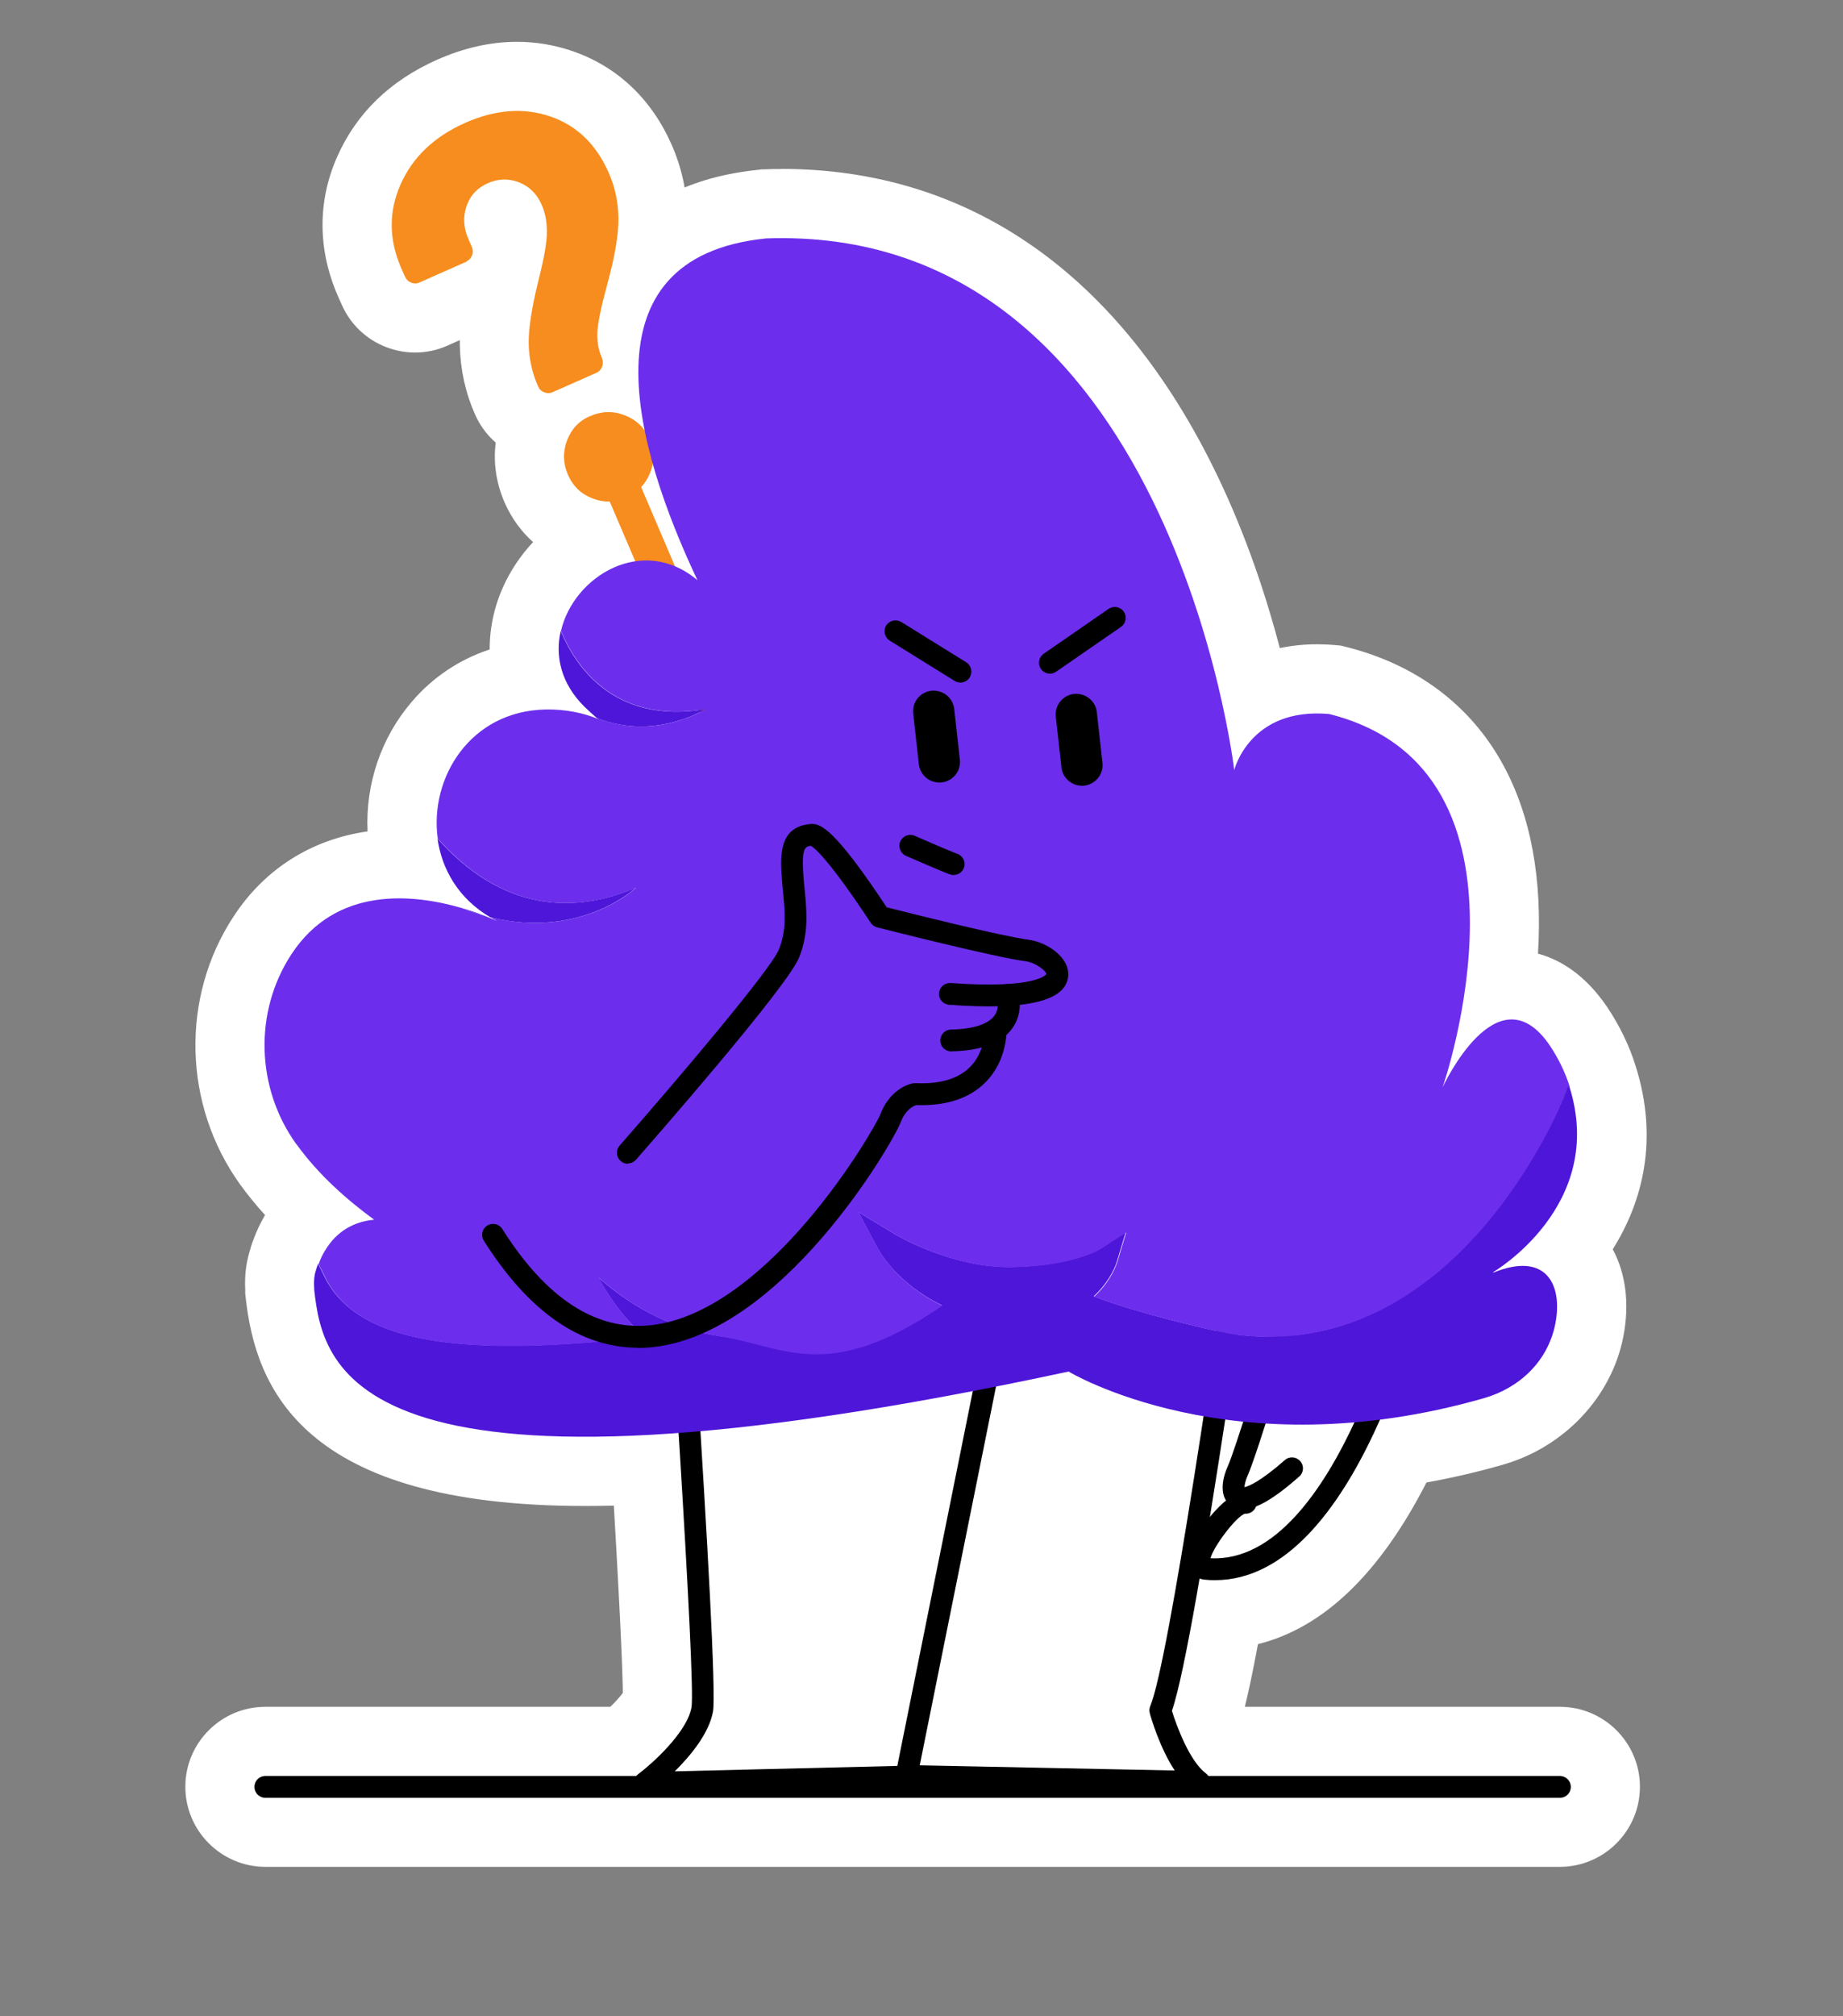 <svg width="160" height="175" viewBox="0 0 160 175" fill="none" xmlns="http://www.w3.org/2000/svg">
<rect x="0" y="0" width="160" height="175" fill="#808080" stroke="none"/>
<g id="sidecharacter2">
<g id="Group">
<path id="Vector" d="M47.63 37.128C47.14 37.128 46.65 37.038 46.18 36.848C45.2 36.468 44.42 35.728 43.99 34.748C43.33 33.248 42.97 31.638 42.93 29.958C42.89 28.398 43.2 26.318 43.87 23.608C44.45 21.308 44.51 20.408 44.51 20.128C44.51 19.668 44.44 19.288 44.3 18.968C44.19 18.708 44.1 18.678 44 18.638C43.94 18.618 43.88 18.598 43.83 18.598C43.76 18.598 43.67 18.628 43.6 18.658C43.41 18.738 43.4 18.778 43.37 18.888C43.34 18.988 43.27 19.188 43.46 19.618L43.73 20.228C44.16 21.208 44.19 22.278 43.81 23.258C43.43 24.238 42.71 25.018 41.77 25.438L37.61 27.278C37.12 27.498 36.59 27.608 36.06 27.608C35.57 27.608 35.09 27.518 34.62 27.338C33.64 26.958 32.85 26.208 32.43 25.238L32.14 24.598C30.67 21.288 30.64 18.008 32.03 14.838C33.38 11.768 35.79 9.448 39.18 7.938C41.11 7.078 43.03 6.648 44.89 6.648C46.2 6.648 47.48 6.858 48.72 7.288C51.83 8.348 54.14 10.528 55.57 13.768C56.28 15.368 56.66 17.088 56.69 18.888C56.72 20.588 56.36 22.798 55.58 25.648C54.97 27.868 54.88 28.718 54.87 28.978C54.86 29.318 54.9 29.598 54.98 29.798C55.41 30.758 55.46 31.788 55.13 32.768C54.77 33.838 54.01 34.668 52.99 35.118L49.17 36.808C48.68 37.028 48.16 37.138 47.62 37.138L47.63 37.128Z" fill="white"/>
<path id="Vector_2" d="M44.89 9.629C45.87 9.629 46.82 9.789 47.75 10.109C50.05 10.889 51.74 12.509 52.83 14.969C53.38 16.209 53.67 17.529 53.69 18.929C53.72 20.329 53.38 22.299 52.68 24.839C52.17 26.699 51.9 28.039 51.86 28.849C51.83 29.659 51.95 30.379 52.23 30.999C52.35 31.279 52.37 31.549 52.28 31.809C52.19 32.069 52.02 32.259 51.77 32.369L47.95 34.059C47.84 34.109 47.73 34.129 47.61 34.129C47.49 34.129 47.38 34.109 47.25 34.059C47 33.959 46.82 33.789 46.71 33.539C46.2 32.389 45.93 31.169 45.9 29.889C45.87 28.599 46.15 26.749 46.75 24.329C47.24 22.409 47.48 21.009 47.48 20.129C47.48 19.259 47.33 18.459 47.01 17.749C46.6 16.819 45.94 16.179 45.05 15.829C44.63 15.669 44.22 15.589 43.8 15.589C43.32 15.589 42.84 15.699 42.36 15.909C41.43 16.319 40.81 16.999 40.5 17.929C40.19 18.869 40.25 19.829 40.7 20.819L40.97 21.429C41.08 21.679 41.09 21.929 40.99 22.169C40.89 22.419 40.74 22.589 40.52 22.679L36.37 24.519C36.26 24.569 36.15 24.589 36.03 24.589C35.91 24.589 35.8 24.569 35.67 24.519C35.42 24.419 35.24 24.249 35.14 23.999L34.85 23.349C33.73 20.829 33.7 18.389 34.75 16.009C35.8 13.629 37.67 11.849 40.37 10.649C41.92 9.959 43.42 9.619 44.87 9.619M44.89 3.629C42.61 3.629 40.28 4.149 37.96 5.179C33.86 6.999 30.94 9.829 29.27 13.609C27.54 17.529 27.58 21.739 29.38 25.799L29.67 26.449C30.42 28.149 31.79 29.459 33.53 30.129C34.34 30.439 35.19 30.599 36.04 30.599C37 30.599 37.93 30.399 38.82 30.009L39.92 29.519C39.92 29.699 39.92 29.869 39.92 30.039C39.97 32.099 40.41 34.099 41.24 35.969C41.99 37.669 43.36 38.989 45.11 39.659C45.89 39.969 46.75 40.129 47.61 40.129C48.57 40.129 49.51 39.929 50.39 39.539L54.2 37.849C55.99 37.059 57.33 35.589 57.96 33.739C58.49 32.169 58.45 30.489 57.87 28.949C57.91 28.679 58.04 27.929 58.46 26.429C59.33 23.259 59.72 20.839 59.68 18.819C59.64 16.619 59.17 14.509 58.3 12.539C56.54 8.559 53.56 5.759 49.68 4.429C48.13 3.899 46.51 3.629 44.88 3.629H44.89Z" fill="white"/>
</g>
<g id="Group_2">
<path id="Vector_3" d="M23.04 159.028C20.86 159.028 19.09 157.258 19.09 155.078C19.09 152.898 20.86 151.138 23.04 151.138H54.16C55.53 149.978 56.87 148.418 57.07 147.718C57.11 146.978 57.07 143.498 56.11 127.558C54.24 127.658 52.46 127.698 50.78 127.698C28.84 127.698 25.11 119.468 24.31 112.288L24.29 112.128C24.29 112.128 24.29 111.898 24.29 111.818C24.24 110.978 24.32 110.198 24.54 109.488C24.61 109.208 24.71 108.918 24.82 108.608C24.96 108.238 25.19 107.668 25.55 107.048C25.96 106.348 26.44 105.728 26.98 105.188C25.55 103.848 24.31 102.458 23.29 101.048C19.05 95.158 18.85 87.168 22.8 81.168C25.46 77.108 29.56 74.958 34.67 74.958C34.91 74.958 35.16 74.958 35.4 74.968C35.23 74.378 35.11 73.778 35.02 73.158C34.52 69.498 35.64 65.648 38.01 62.868C40 60.538 42.74 59.078 45.82 58.678C45.43 57.188 45.41 55.618 45.77 54.068C46.48 51.048 48.51 48.458 51.15 46.968L50.83 46.228C50.67 46.178 50.51 46.118 50.35 46.058C48.64 45.398 47.34 44.158 46.59 42.478C45.83 40.758 45.77 38.938 46.41 37.208C47.08 35.448 48.32 34.128 50.01 33.368C50.8 33.018 51.61 32.818 52.43 32.768C52.35 28.918 53.23 25.718 55.06 23.238C57.4 20.068 61.15 18.208 66.21 17.688H66.31L66.41 17.678C66.9 17.658 67.38 17.648 67.85 17.648C82.95 17.648 95.07 26.218 102.92 42.428C106.11 49.028 107.97 55.578 108.99 60.178C110.41 59.408 112.17 58.908 114.33 58.908C114.75 58.908 115.2 58.928 115.66 58.968L115.89 58.988L116.12 59.048C121.46 60.388 125.41 63.318 127.85 67.778C130.84 73.248 130.93 80.058 130.25 85.548C130.57 85.498 130.9 85.468 131.24 85.468C132.78 85.468 135.04 86.098 137.05 89.078C137.98 90.478 138.68 91.928 139.15 93.418C141.14 99.698 139.17 104.858 136.34 108.458C136.48 108.598 136.62 108.748 136.75 108.898C138.07 110.498 138.51 112.818 138 115.438C137.2 119.568 133.92 123.028 129.64 124.238C127.08 124.968 124.47 125.548 121.85 125.958C117.63 134.798 112.52 139.538 106.65 140.088C105.8 144.808 105.26 147.158 104.9 148.458C105.3 149.568 105.8 150.578 106.18 151.138H135.43C137.61 151.138 139.38 152.908 139.38 155.078C139.38 157.248 137.61 159.028 135.43 159.028H23.04Z" fill="white"/>
<path id="Vector_4" d="M67.84 20.67C101.76 20.67 107.13 66.84 107.13 66.84C107.13 66.84 108.33 61.92 114.31 61.92C114.65 61.92 115 61.94 115.37 61.97C134.22 66.68 125.79 92.67 125.25 94.28C125.59 93.58 128.15 88.47 131.21 88.47C132.28 88.47 133.42 89.1 134.54 90.76C135.33 91.95 135.89 93.14 136.26 94.32C139.46 104.39 130.17 110.14 129.67 110.44C130.65 110.04 131.49 109.87 132.19 109.87C134.79 109.87 135.53 112.28 135.03 114.87C134.42 118.03 131.9 120.48 128.8 121.36C125.63 122.27 122.62 122.86 119.79 123.22C116.76 130.05 112.04 137.15 105.47 137.15C105.19 137.15 104.91 137.14 104.62 137.11C104.45 137.1 104.29 137.06 104.13 137C103.2 142.41 102.34 146.76 101.73 148.49C102.15 149.89 103.29 152.88 104.67 153.91C104.75 153.98 104.82 154.05 104.88 154.14H135.41C135.93 154.14 136.36 154.56 136.36 155.08C136.36 155.6 135.93 156.03 135.41 156.03H23.04C22.52 156.03 22.09 155.61 22.09 155.08C22.09 154.55 22.52 154.14 23.04 154.14H55.26C55.31 154.08 55.35 154.02 55.41 153.98C56.56 153.11 59.63 150.39 60.03 148.2C60.23 147.09 59.7 137.04 58.92 124.38C55.93 124.6 53.22 124.71 50.78 124.71C29.3 124.71 27.82 116.75 27.29 111.97V111.94C27.29 111.87 27.29 111.79 27.29 111.71C27.25 111.17 27.29 110.7 27.43 110.31C27.48 110.1 27.55 109.89 27.63 109.68C27.77 109.31 27.93 108.94 28.15 108.56C29.22 106.74 30.78 105.99 32.45 105.82C30.11 104.11 27.62 101.92 25.73 99.3C22.24 94.45 22.03 87.81 25.31 82.82C27.77 79.07 31.33 77.97 34.67 77.97C36.64 77.97 38.53 78.35 40.07 78.8C40.85 79.03 41.53 79.27 42.09 79.49C42.54 79.67 42.91 79.83 43.18 79.95C42.97 79.84 42.77 79.73 42.58 79.61C39.83 77.99 38.36 75.45 38 72.77C37.28 67.49 40.84 61.72 47.33 61.58C47.42 61.58 47.52 61.58 47.61 61.58C49.3 61.58 50.73 61.92 51.91 62.39C51.88 62.36 51.84 62.32 51.81 62.29C51.46 62 51.12 61.69 50.77 61.35C48.7 59.31 48.2 56.91 48.7 54.75C49.41 51.71 52.09 49.16 55.17 48.71L52.95 43.54C52.95 43.54 52.9 43.54 52.87 43.54C52.41 43.54 51.93 43.46 51.45 43.27C50.47 42.89 49.76 42.22 49.33 41.26C48.89 40.26 48.86 39.26 49.23 38.26C49.61 37.26 50.28 36.55 51.24 36.12C51.77 35.89 52.29 35.77 52.82 35.77C53.29 35.77 53.76 35.86 54.24 36.04C54.97 36.32 55.54 36.77 55.98 37.36C54.33 29.17 55.95 21.76 66.52 20.69C66.97 20.67 67.41 20.67 67.86 20.67M60.54 50.35C59.07 47.24 57.65 43.75 56.67 40.28C56.63 40.54 56.55 40.79 56.45 41.05C56.26 41.53 56 41.94 55.67 42.28L58.61 49.16C59.27 49.44 59.92 49.82 60.54 50.35ZM67.84 14.67C67.33 14.67 66.82 14.67 66.3 14.7H66.1L65.9 14.73C59.96 15.33 55.5 17.6 52.64 21.48C50.82 23.94 49.77 26.91 49.49 30.36C49.25 30.44 49.02 30.54 48.79 30.64C46.34 31.74 44.56 33.63 43.61 36.13V36.15L43.59 36.17C42.67 38.64 42.76 41.24 43.83 43.67C44.43 45 45.25 46.13 46.28 47.05C44.63 48.81 43.41 50.99 42.85 53.38C42.62 54.38 42.51 55.38 42.51 56.37C39.89 57.23 37.56 58.78 35.73 60.93C33.07 64.04 31.72 68.07 31.91 72.16C27.05 72.85 22.98 75.41 20.28 79.54C15.66 86.56 15.89 95.92 20.85 102.81C21.5 103.71 22.22 104.59 23.01 105.46C23 105.48 22.98 105.51 22.97 105.53C22.59 106.18 22.29 106.82 22.01 107.57C21.86 107.95 21.74 108.33 21.65 108.69C21.35 109.7 21.23 110.79 21.29 111.93C21.29 112 21.29 112.08 21.29 112.17V112.28L21.33 112.64C22.19 120.4 26.18 130.71 50.78 130.71C51.6 130.71 52.43 130.7 53.29 130.68C53.93 141.64 54.06 145.55 54.07 146.94C53.82 147.27 53.43 147.71 52.99 148.14H23.04C19.21 148.14 16.09 151.25 16.09 155.08C16.09 158.91 19.21 162.03 23.04 162.03H135.42C139.25 162.03 142.37 158.91 142.37 155.08C142.37 151.25 139.25 148.14 135.42 148.14H108.07C108.37 146.93 108.74 145.22 109.21 142.7C114.88 141.29 119.78 136.59 123.84 128.67C126.06 128.27 128.28 127.76 130.46 127.13C135.8 125.61 139.91 121.25 140.93 116.01C141.48 113.18 141.15 110.55 140.01 108.43C142.58 104.34 144.03 98.92 141.99 92.5C141.45 90.76 140.62 89.05 139.55 87.44C137.61 84.57 135.43 83.29 133.52 82.77C133.92 76.29 132.9 70.77 130.47 66.34C127.65 61.19 122.93 57.66 116.83 56.14L116.38 56.03L115.92 55.99C115.38 55.94 114.85 55.92 114.32 55.92C113.21 55.92 112.14 56.03 111.11 56.25C109.96 51.88 108.22 46.52 105.61 41.13C97.23 23.81 84.17 14.66 67.84 14.66V14.67Z" fill="white"/>
</g>
<path id="Vector_5" d="M104.1 155.619C104.1 155.619 104.09 155.619 104.08 155.619L78.82 155.099C78.3 155.089 77.88 154.659 77.89 154.129C77.9 153.609 78.35 153.159 78.86 153.199L101.98 153.669C100.67 151.669 99.92 149.079 99.82 148.699C99.76 148.489 99.78 148.279 99.86 148.079C101.46 144.279 105.77 114.879 107.83 99.87C107.9 99.35 108.38 98.99 108.9 99.059C109.42 99.129 109.78 99.609 109.71 100.129C109.47 101.879 103.93 142.239 101.74 148.489C102.17 149.879 103.3 152.879 104.68 153.909C105.01 154.159 105.14 154.589 105.01 154.979C104.88 155.359 104.52 155.619 104.11 155.619H104.1Z" fill="black"/>
<path id="Vector_6" d="M55.98 155.691C55.58 155.691 55.22 155.431 55.08 155.051C54.94 154.661 55.08 154.231 55.41 153.981C56.56 153.121 59.63 150.391 60.03 148.201C60.42 146.051 58.08 110.581 56.42 87.271C56.38 86.751 56.78 86.291 57.3 86.261C57.82 86.221 58.28 86.621 58.31 87.141C58.74 93.101 62.45 145.471 61.9 148.551C61.55 150.461 59.94 152.391 58.58 153.741L77.9 153.271L85.69 114.601C85.79 114.091 86.29 113.751 86.81 113.861C87.32 113.961 87.66 114.461 87.55 114.981L79.61 154.391C79.52 154.821 79.15 155.141 78.7 155.151L56 155.701H55.98V155.691Z" fill="black"/>
<path id="Vector_7" d="M105.47 137.149C105.19 137.149 104.91 137.139 104.63 137.109C103.68 137.039 103.08 136.319 103.16 135.329C103.3 133.489 106.34 129.339 108.22 129.479C108.74 129.519 109.13 129.969 109.1 130.499C109.06 131.019 108.61 131.419 108.08 131.379C107.37 131.579 105.37 134.169 105.09 135.249C116.22 135.789 122.05 110.599 122.11 110.339C122.23 109.829 122.73 109.509 123.24 109.619C123.75 109.729 124.07 110.239 123.96 110.749C123.71 111.849 117.9 137.149 105.48 137.149H105.47Z" fill="black"/>
<path id="Vector_8" d="M107.88 130.999C107.48 130.999 107.14 130.889 106.84 130.669C105.85 129.939 106.06 128.439 106.58 127.289C107.24 125.829 109.87 117.229 110.83 114.039C110.98 113.539 111.51 113.249 112.01 113.399C112.51 113.549 112.8 114.079 112.65 114.579C112.51 115.049 109.16 126.199 108.31 128.079C108.12 128.509 108.05 128.869 108.04 129.079C108.4 128.999 109.41 128.599 111.54 126.729C111.93 126.379 112.53 126.419 112.88 126.819C113.23 127.209 113.19 127.809 112.79 128.159C110.6 130.089 109.02 131.009 107.88 131.009V130.999Z" fill="black"/>
<path id="Vector_9" d="M81.45 107.91C80.87 107.91 80.31 107.57 80.07 107L51.58 40.37C51.25 39.61 51.61 38.73 52.37 38.4C53.13 38.07 54.01 38.43 54.34 39.19L82.83 105.82C83.16 106.58 82.8 107.46 82.04 107.79C81.85 107.87 81.65 107.91 81.45 107.91Z" fill="#F68D1E"/>
<path id="Vector_10" d="M40.54 22.69L36.39 24.53C36.17 24.63 35.94 24.63 35.69 24.53C35.44 24.43 35.27 24.26 35.16 24.01L34.87 23.36C33.75 20.84 33.72 18.4 34.77 16.02C35.82 13.64 37.69 11.86 40.39 10.66C43 9.51 45.45 9.32 47.75 10.1C50.05 10.88 51.74 12.5 52.83 14.96C53.38 16.2 53.67 17.52 53.69 18.92C53.71 20.32 53.38 22.29 52.68 24.83C52.17 26.69 51.9 28.03 51.86 28.84C51.83 29.65 51.95 30.37 52.23 30.99C52.35 31.27 52.37 31.54 52.28 31.8C52.19 32.06 52.02 32.25 51.77 32.36L47.95 34.05C47.73 34.15 47.5 34.15 47.25 34.05C47 33.96 46.82 33.78 46.71 33.53C46.2 32.38 45.93 31.16 45.9 29.88C45.87 28.59 46.15 26.74 46.75 24.32C47.24 22.4 47.48 21 47.48 20.12C47.48 19.24 47.33 18.45 47.01 17.74C46.6 16.81 45.94 16.17 45.05 15.82C44.15 15.48 43.25 15.5 42.35 15.9C41.42 16.31 40.8 16.99 40.49 17.92C40.18 18.86 40.24 19.82 40.69 20.81L40.96 21.42C41.07 21.67 41.08 21.92 40.98 22.16C40.88 22.41 40.73 22.58 40.51 22.67L40.54 22.69ZM51.23 36.12C52.22 35.68 53.22 35.65 54.23 36.04C55.24 36.43 55.96 37.12 56.4 38.11C56.83 39.07 56.84 40.05 56.44 41.04C56.04 42.03 55.35 42.75 54.36 43.19C53.4 43.62 52.42 43.64 51.44 43.26C50.45 42.88 49.75 42.21 49.32 41.24C48.88 40.25 48.85 39.25 49.22 38.25C49.59 37.25 50.26 36.53 51.23 36.11V36.12Z" fill="#F68D1E"/>
<path id="Vector_11" d="M135.42 156.041H23.04C22.52 156.041 22.09 155.621 22.09 155.091C22.09 154.561 22.51 154.141 23.04 154.141H135.42C135.94 154.141 136.37 154.561 136.37 155.091C136.37 155.621 135.95 156.041 135.42 156.041Z" fill="black"/>
<path id="Vector_12" d="M129.65 110.451C134.3 108.571 135.67 111.581 135.03 114.871C134.39 118.161 131.9 120.481 128.8 121.361C106.92 127.621 92.77 119.041 92.77 119.041C30.76 132.381 28.04 118.861 27.28 111.961V111.941C27.28 111.861 27.28 111.791 27.27 111.711C27.24 111.171 27.28 110.701 27.41 110.311C27.46 110.101 27.54 109.891 27.62 109.681L28.16 110.781C30.89 116.341 39.18 117.591 52.68 116.371C53.75 116.271 54.8 116.111 55.85 115.891C53.39 113.791 51.93 110.851 51.93 110.851L52.38 111.241C55.23 113.671 58.66 115.391 62.36 115.941C68.06 116.791 72.4 117.941 81.78 113.291C77.9 111.441 76.32 108.571 76.24 108.421L74.5 105.181L77.64 107.091C77.64 107.091 82.54 110.061 87.83 109.961C93.05 109.881 95.44 108.421 95.46 108.411L97.73 106.941L96.95 109.531C96.93 109.611 96.46 111.121 94.95 112.511C98.44 113.861 104.13 115.231 106.7 115.741C126.33 118.721 135.59 95.581 135.68 95.341L136.12 94.211L136.24 94.291C139.53 104.641 129.62 110.421 129.62 110.421L129.65 110.451Z" fill="#4E16D8"/>
<g id="Group_3">
<g id="Group_4">
<path id="Vector_13" d="M25.72 99.302C22.23 94.451 22.02 87.822 25.3 82.822C29.21 76.852 35.92 77.602 40.06 78.802C40.75 79.082 41.43 79.311 42.09 79.492C42.54 79.671 42.91 79.822 43.18 79.951C42.97 79.841 42.77 79.731 42.58 79.612C50.46 81.552 55.22 77.052 55.22 77.052C47.19 80.472 41.47 76.701 38 72.772C37.28 67.492 40.84 61.721 47.33 61.581C49.14 61.541 50.66 61.892 51.91 62.392C51.88 62.361 51.84 62.322 51.81 62.301C56.86 64.341 61.26 61.551 61.26 61.551C53.2 62.901 49.89 57.632 48.7 54.761C49.81 49.981 55.83 46.361 60.55 50.361C55.15 38.931 50.29 22.331 66.52 20.692C101.63 19.462 107.15 66.841 107.15 66.841C107.15 66.841 108.49 61.361 115.39 61.971C134.84 66.832 125.24 94.371 125.24 94.371C125.24 94.371 129.99 84.022 134.56 90.761C135.35 91.951 135.9 93.141 136.28 94.322L136.16 94.242L135.72 95.371C135.63 95.602 126.36 118.742 106.74 115.772C104.18 115.252 98.49 113.892 94.99 112.542C96.49 111.162 96.96 109.642 96.99 109.562L97.77 106.972L95.5 108.442C95.5 108.442 93.09 109.912 87.87 109.992C82.59 110.092 77.73 107.142 77.68 107.122L74.54 105.212L76.28 108.452C76.36 108.592 77.94 111.472 81.82 113.322C71.78 120.192 68.1 116.822 62.4 115.972C58.7 115.422 55.27 113.702 52.42 111.272L51.97 110.882C51.97 110.882 53.43 113.812 55.89 115.922C54.84 116.142 53.78 116.302 52.72 116.402C39.21 117.622 30.92 116.372 28.2 110.812L27.66 109.712C27.79 109.352 27.95 108.982 28.18 108.602C29.25 106.782 30.81 106.022 32.48 105.862C30.14 104.152 27.65 101.962 25.76 99.341L25.72 99.302Z" fill="#6C2EEC"/>
<path id="Vector_14" d="M61.24 61.552C61.24 61.552 56.84 64.342 51.79 62.302C51.45 62.002 51.1 61.692 50.75 61.352C48.68 59.312 48.18 56.912 48.68 54.762C49.87 57.642 53.18 62.912 61.24 61.552Z" fill="#4E16D8"/>
</g>
<path id="Vector_15" d="M40.05 78.801C40.83 79.031 41.52 79.271 42.08 79.491C41.43 79.311 40.75 79.081 40.05 78.801Z" fill="#4E16D8"/>
<path id="Vector_16" d="M55.2 77.053C55.2 77.053 50.44 81.553 42.56 79.613C39.81 77.993 38.35 75.453 37.98 72.773C41.44 76.693 47.17 80.463 55.2 77.053Z" fill="#4E16D8"/>
</g>
<path id="Vector_17" d="M82.79 75.951C82.69 75.951 82.59 75.93 82.49 75.9C82.43 75.88 81.78 75.65 78.65 74.281C78.17 74.07 77.95 73.51 78.16 73.031C78.37 72.55 78.93 72.331 79.41 72.54C82.44 73.871 83.07 74.091 83.1 74.1C83.59 74.27 83.86 74.811 83.69 75.3C83.56 75.691 83.19 75.941 82.79 75.941V75.951Z" fill="black"/>
<path id="Vector_18" d="M54.51 101.01C54.29 101.01 54.06 100.93 53.88 100.77C53.49 100.42 53.45 99.83 53.79 99.43C58.78 93.75 66.95 84.11 67.62 82.41C68.29 80.7 68.16 79.26 67.98 77.44C67.93 76.89 67.87 76.32 67.84 75.72C67.72 73.66 67.95 71.73 70.36 71.52C71.23 71.43 72.47 71.94 76.98 78.75C78.79 79.21 86.97 81.26 89.28 81.56C90.84 81.76 92.9 83.07 92.73 84.75C92.52 86.89 89.14 87.7 82.4 87.21C81.88 87.17 81.48 86.72 81.52 86.2C81.56 85.68 82.01 85.29 82.53 85.32C90.05 85.86 90.83 84.56 90.84 84.54C90.82 84.28 89.94 83.55 89.03 83.43C86.33 83.08 76.56 80.59 76.15 80.49C75.92 80.43 75.72 80.29 75.59 80.09C71.94 74.56 70.7 73.58 70.39 73.41C69.91 73.46 69.61 73.64 69.72 75.6C69.75 76.17 69.8 76.71 69.86 77.24C70.04 79.15 70.22 80.95 69.38 83.09C68.37 85.65 56.55 99.13 55.21 100.66C55.02 100.87 54.76 100.98 54.5 100.98L54.51 101.01Z" fill="black"/>
<path id="Vector_19" d="M82.58 91.258C82.07 91.258 81.64 90.848 81.63 90.328C81.62 89.808 82.03 89.368 82.56 89.358C84.49 89.318 85.8 88.898 86.34 88.138C86.81 87.478 86.57 86.698 86.56 86.658C86.4 86.168 86.67 85.628 87.16 85.458C87.65 85.298 88.18 85.548 88.36 86.038C88.58 86.658 88.73 88.028 87.92 89.198C87.02 90.508 85.23 91.198 82.61 91.248C82.61 91.248 82.6 91.248 82.59 91.248L82.58 91.258Z" fill="black"/>
<path id="Vector_20" d="M55.37 116.972C50.39 116.972 45.9 113.852 42 107.682C41.72 107.242 41.85 106.652 42.3 106.372C42.74 106.092 43.33 106.222 43.61 106.672C47.4 112.682 51.71 115.492 56.4 115.032C61.76 114.502 66.78 109.832 70.05 106.012C73.77 101.662 76.21 97.292 76.42 96.732C77.16 94.782 78.62 94.102 79.37 94.012C79.42 94.012 79.48 94.012 79.53 94.012C81.59 94.102 83.16 93.642 84.18 92.642C85.53 91.312 85.5 89.412 85.5 89.392C85.49 88.872 85.9 88.432 86.42 88.422C86.97 88.422 87.38 88.812 87.39 89.332C87.39 89.442 87.46 92.052 85.52 93.972C84.14 95.342 82.12 96.002 79.56 95.912C79.37 95.962 78.64 96.242 78.19 97.412C77.52 99.172 67.91 115.802 56.58 116.932C56.17 116.972 55.77 116.992 55.36 116.992L55.37 116.972Z" fill="black"/>
<path id="Vector_21" d="M91.15 58.469C90.85 58.469 90.55 58.329 90.37 58.059C90.07 57.629 90.18 57.039 90.61 56.739L96.24 52.849C96.67 52.549 97.26 52.659 97.56 53.089C97.86 53.519 97.75 54.109 97.32 54.409L91.69 58.299C91.53 58.409 91.34 58.469 91.15 58.469Z" fill="black"/>
<path id="Vector_22" d="M83.38 59.241C83.21 59.241 83.04 59.191 82.88 59.101L77.24 55.601C76.8 55.321 76.66 54.741 76.93 54.291C77.21 53.851 77.79 53.711 78.24 53.981L83.88 57.481C84.32 57.761 84.46 58.341 84.19 58.791C84.01 59.081 83.7 59.241 83.38 59.241Z" fill="black"/>
<path id="Vector_23" d="M82.84 61.531C82.73 60.551 81.84 59.851 80.86 59.951C80.39 60.001 79.96 60.241 79.66 60.611C79.36 60.981 79.23 61.451 79.28 61.931L79.77 66.331C79.87 67.241 80.65 67.921 81.55 67.921C81.62 67.921 81.68 67.921 81.75 67.911C82.22 67.861 82.65 67.621 82.95 67.251C83.25 66.881 83.38 66.411 83.33 65.931L82.84 61.531Z" fill="black"/>
<path id="Vector_24" d="M95.22 61.808C95.11 60.828 94.22 60.128 93.24 60.228C92.77 60.278 92.34 60.518 92.04 60.888C91.74 61.258 91.61 61.728 91.66 62.208L92.15 66.608C92.25 67.518 93.03 68.198 93.93 68.198C94 68.198 94.06 68.198 94.13 68.188C95.11 68.078 95.82 67.188 95.71 66.208L95.22 61.808Z" fill="black"/>
</g>
</svg>

